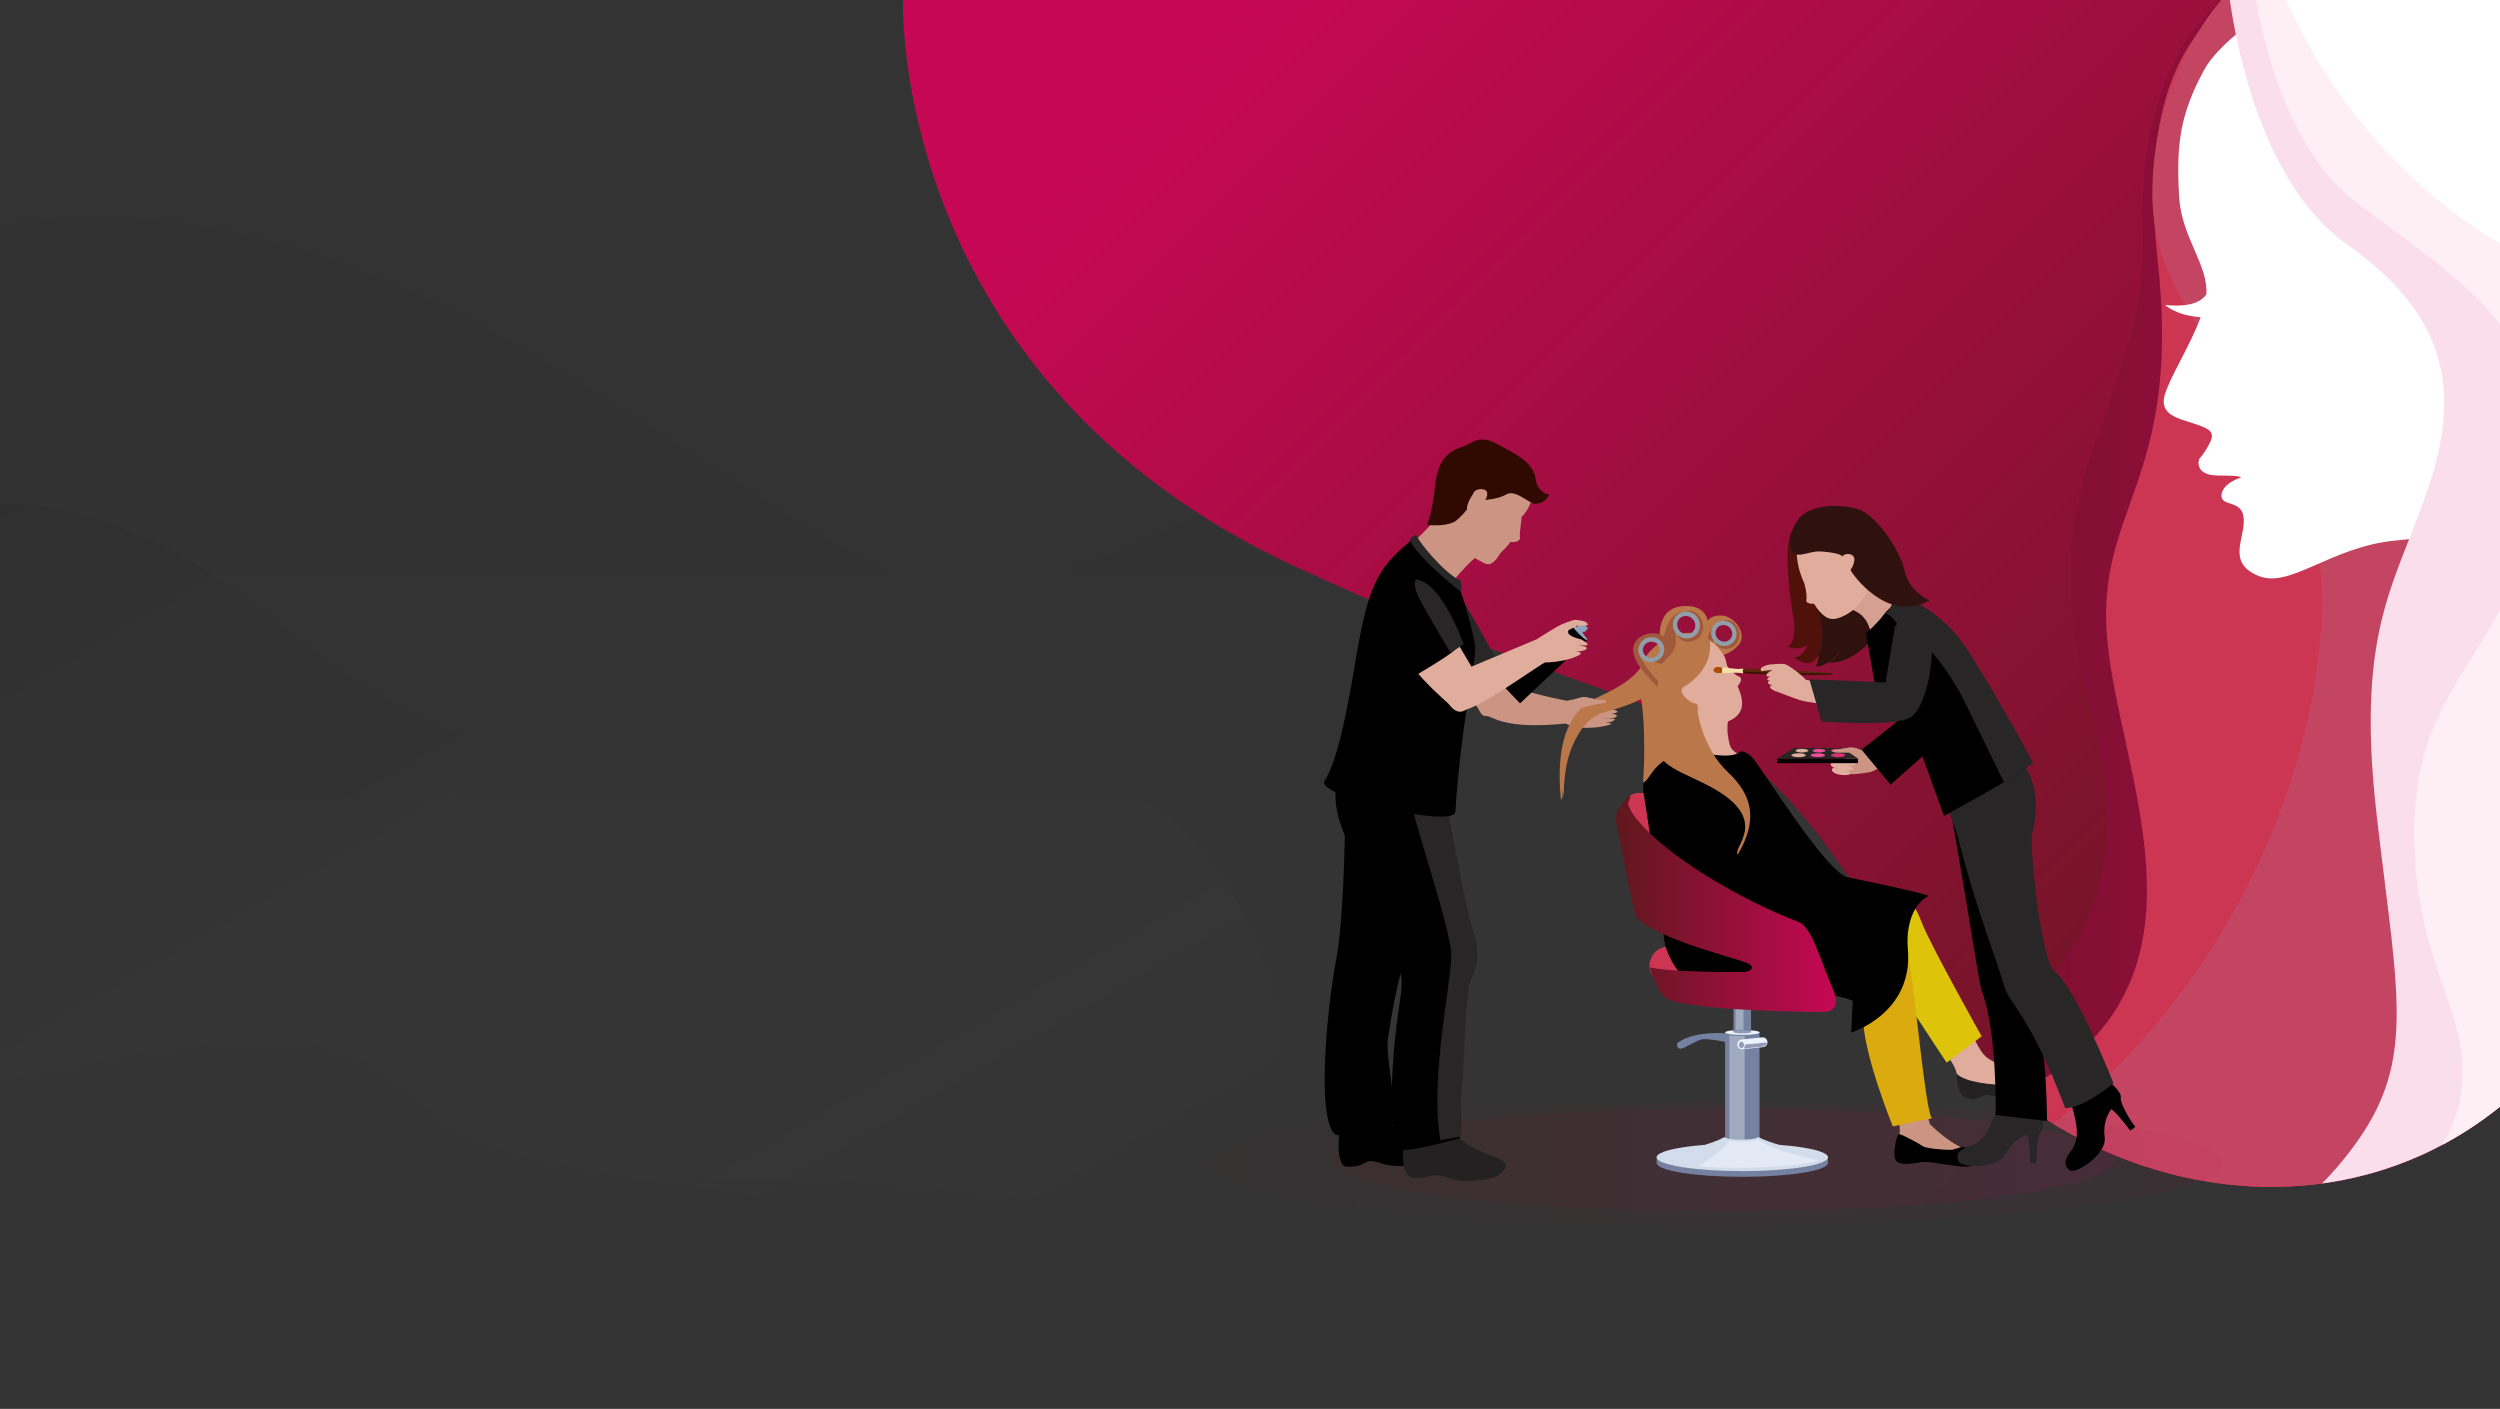 <?xml version="1.0" encoding="UTF-8"?>
<!-- Generator: Adobe Illustrator 21.0.0, SVG Export Plug-In . SVG Version: 6.00 Build 0)  -->
<svg version="1.1" id="Layer_1" xmlns="http://www.w3.org/2000/svg" xmlns:xlink="http://www.w3.org/1999/xlink" x="0px" y="0px" viewBox="0 0 1920 1082" style="enable-background:new 0 0 1920 1082;" xml:space="preserve">
<rect x="0" y="0" width="1920" height="1082" fill="#333333" stroke="none"/>
<style type="text/css">
	.st0{clip-path:url(#SVGID_2_);fill:url(#SVGID_3_);}
	.st1{clip-path:url(#SVGID_5_);fill:url(#SVGID_6_);}
	.st2{clip-path:url(#SVGID_8_);}
	.st3{clip-path:url(#SVGID_10_);fill:url(#SVGID_11_);}
	.st4{clip-path:url(#SVGID_10_);fill:url(#SVGID_12_);}
	.st5{clip-path:url(#SVGID_10_);fill:#CC3652;}
	.st6{clip-path:url(#SVGID_10_);fill:#C44561;}
	.st7{clip-path:url(#SVGID_10_);}
	.st8{fill:#FFFFFF;}
	.st9{clip-path:url(#SVGID_10_);fill:#FADEEB;}
	.st10{clip-path:url(#SVGID_10_);fill:#FDEFF4;}
	.st11{clip-path:url(#SVGID_10_);fill:#FFFFFF;}
	.st12{clip-path:url(#SVGID_14_);}
	.st13{fill:url(#SVGID_15_);}
	.st14{fill:url(#SVGID_16_);}
	.st15{clip-path:url(#SVGID_18_);}
	.st16{display:none;}
	.st17{display:inline;}
	.st18{fill:#282626;}
	.st19{fill:#EBF2FC;}
	.st20{fill:#929BB7;}
	.st21{fill:#2865DD;}
	.st22{fill:#5193F4;}
	.st23{fill:#CC3652;}
	.st24{fill:#CC9483;}
	.st25{fill:#BA784A;}
	.st26{fill:#A0593A;}
	.st27{fill:#919DA8;}
	.st28{fill:#232121;}
	.st29{fill:#300901;}
	.st30{fill:#E0AC9B;}
	.st31{fill:#DDC40B;}
	.st32{fill:#DBAA0E;}
	.st33{fill:#8FA4BC;}
	.st34{fill:#7581A0;}
	.st35{opacity:0.71;fill:#B2BCCE;enable-background:new    ;}
	.st36{fill:#D3DCEA;}
	.st37{opacity:0.65;fill:#EBF2FC;enable-background:new    ;}
	.st38{fill:url(#SVGID_19_);}
	.st39{fill:#2F120D;}
	.st40{fill:#4F1109;}
	.st41{fill:#D5A092;}
	.st42{fill:#AD4B07;}
	.st43{opacity:0.72;fill:#AD4B07;enable-background:new    ;}
	.st44{fill:#5B250E;}
	.st45{fill:#380F01;}
	.st46{fill:#F4E0A6;}
	.st47{fill:#E84F94;}
	.st48{fill:#DB3177;}
</style>
<g>
	<g>
		<g>
			<defs>
				<rect id="SVGID_1_" width="1920" height="1082"/>
			</defs>
			<clipPath id="SVGID_2_">
				<use xlink:href="#SVGID_1_" style="overflow:visible;"/>
			</clipPath>
			
				<linearGradient id="SVGID_3_" gradientUnits="userSpaceOnUse" x1="751.336" y1="465.875" x2="751.336" y2="1343.389" gradientTransform="matrix(1 0 0 1 0 -300)">
				<stop offset="0" style="stop-color:#000000;stop-opacity:2.000000e-02"/>
				<stop offset="9.972988e-02" style="stop-color:#050505;stop-opacity:1.800540e-02"/>
				<stop offset="0.226" style="stop-color:#151515;stop-opacity:1.549088e-02"/>
				<stop offset="0.365" style="stop-color:#2E2E2F;stop-opacity:1.269649e-02"/>
				<stop offset="0.515" style="stop-color:#525253;stop-opacity:9.699852e-03"/>
				<stop offset="0.673" style="stop-color:#808081;stop-opacity:6.541516e-03"/>
				<stop offset="0.837" style="stop-color:#B7B8B9;stop-opacity:3.270915e-03"/>
				<stop offset="1" style="stop-color:#F6F7F9;stop-opacity:0"/>
			</linearGradient>
			<path class="st0" d="M-49,189c0,0,171-92,473,91s274,220,510,108s527.3-94.7,610.6,187.2S1437,1007,1286,1009s-812-236-1120,0     S-49,189-49,189z"/>
		</g>
	</g>
	<g>
		<g>
			<defs>
				<rect id="SVGID_4_" width="1920" height="1082"/>
			</defs>
			<clipPath id="SVGID_5_">
				<use xlink:href="#SVGID_4_" style="overflow:visible;"/>
			</clipPath>
			
				<linearGradient id="SVGID_6_" gradientUnits="userSpaceOnUse" x1="184.618" y1="571.905" x2="637.439" y2="1356.214" gradientTransform="matrix(1 0 0 1 0 -300)">
				<stop offset="0" style="stop-color:#000000;stop-opacity:5.000000e-02"/>
				<stop offset="9.972988e-02" style="stop-color:#050505;stop-opacity:4.501351e-02"/>
				<stop offset="0.226" style="stop-color:#151515;stop-opacity:3.872721e-02"/>
				<stop offset="0.365" style="stop-color:#2E2E2F;stop-opacity:3.174124e-02"/>
				<stop offset="0.515" style="stop-color:#525253;stop-opacity:2.424963e-02"/>
				<stop offset="0.673" style="stop-color:#808081;stop-opacity:1.635379e-02"/>
				<stop offset="0.837" style="stop-color:#B7B8B9;stop-opacity:8.177288e-03"/>
				<stop offset="1" style="stop-color:#F6F7F9;stop-opacity:0"/>
			</linearGradient>
			<path class="st1" d="M-13,386c0,0,98-9,212,80s176,135,350,93s296,19,362,82s251,397-490,252c-174.3-34.1-48-148-434-59V386z"/>
		</g>
	</g>
	<g>
		<g>
			<defs>
				<rect id="SVGID_7_" width="1920" height="1082"/>
			</defs>
			<clipPath id="SVGID_8_">
				<use xlink:href="#SVGID_7_" style="overflow:visible;"/>
			</clipPath>
			<g class="st2">
				<g>
					<g>
						<defs>
							<path id="SVGID_9_" d="M693.5-0.5c0,0-11,291,302,436s332,72,472,316c87.4,152.3,305,218,453,98v-850H693.5z"/>
						</defs>
						<clipPath id="SVGID_10_">
							<use xlink:href="#SVGID_9_" style="overflow:visible;"/>
						</clipPath>
						
							<linearGradient id="SVGID_11_" gradientUnits="userSpaceOnUse" x1="1800.269" y1="1244.269" x2="907.86" y2="351.86" gradientTransform="matrix(1 0 0 1 0 -300)">
							<stop offset="0" style="stop-color:#5F181C"/>
							<stop offset="1" style="stop-color:#C60854"/>
						</linearGradient>
						<rect x="693" y="-9" class="st3" width="1243" height="935"/>
						
							<linearGradient id="SVGID_12_" gradientUnits="userSpaceOnUse" x1="1088.6" y1="778.05" x2="2026.7" y2="778.05" gradientTransform="matrix(1 0 0 1 0 -300)">
							<stop offset="0" style="stop-color:#45180D"/>
							<stop offset="1" style="stop-color:#B80854"/>
						</linearGradient>
						<path class="st4" d="M1710.9-3.5c0,0-70,43.6-65.3,180.5s-91.2,183.5-40.8,362.1c27.3,96.8,17.4,181.7-65.7,245.5        s-183.6,15.5-297.7,50.3c-114,34.8-152.8,124.7-152.8,124.7h938.1v-963L1710.9-3.5L1710.9-3.5z"/>
						<path class="st5" d="M1767.7-17.1c0,0-135.2-1.8-110.7,216c19.2,170.6-47.7,190.1-38.7,291.9s86.3,251.3-46.4,336.3        s-286.1,9.7-369.2,48.3c-83.1,38.7-102.6,85.6-102.6,85.6h771.3V-17.1H1767.7z"/>
						<path class="st6" d="M1739.3-33c0,0-86.3,61.1-86.3,182.2s141.2,165.7,129.6,333.9s-131.4,404-402,477.4h647.5V-33H1739.3z"/>
						<g class="st7">
							<path class="st8" d="M2001.8,303c-2.1-25.4,81.5-256.6-45.1-309.6c-133.8-56-245,25.7-263.7,59.9         c-18.7,34.2-21.8,57.6-19.4,98c1.8,31,22.4,52,20.9,74.8c-2.7,4.1-10.3,10.4-31.7,8.1c0,0,7.8,8,27.3,9.4         c-8,21.8-23.1,45-27.5,59.4c-4.7,15.7,10.6,18.4,22.3,22.3c11.7,3.9,16.6,6.1,12.3,14.7c-4.3,8.6-8.2,12.4-8.2,12.4         s-4.7,12.8,14.8,12.8s17.1,1.6,17.1,1.6s-14.4,4.3-14.8,13.6c-0.4,9.3,16.3,2.7,17.1,18.3c0.8,15.6-13.2,33.4,11.3,43.6         c24.5,10.1,55.3-22.5,105.6-27.2c50.3-4.7,61.5-13,120.1,54.9c48.9,56.6,53.7,78,54,83.5l9.3-197.6         C2023.6,355.9,2003.9,328.4,2001.8,303z"/>
							<path class="st8" d="M2014.3,553.5l-0.1,1.6C2014.3,555.1,2014.4,554.6,2014.3,553.5z"/>
						</g>
						<path class="st9" d="M1709.3-27.8c0,0,9.7,156.2,93.3,215.6c66.9,47.5,89.6,100,64.7,179.3s-59.1,110.2-42,259.2        s33.3,195.7-30.5,270.2S1647,967.8,1647,967.8h426.3V-27.8H1709.3z"/>
						<path class="st10" d="M1726.1-50.9c0,0,6.9,147.2,83.1,206.1s159.3,100.5,140.3,223.4c-19,123-93.5,142-95.3,254.6        c-1.7,112.6,48.5,145.5,34.6,213s-105.6,124.7-105.6,124.7h398.3V-50.9H1726.1z"/>
						<path class="st11" d="M1736.7-53.8c0,0,32.7,149.3,182,240.3s88.7,270.7,49,366.4s-18.7,184.3-14,235.7        c4.7,51.3,44.3,170.3,44.3,170.3h289.4V-58.5L1736.7-53.8z"/>
					</g>
				</g>
				<g>
					<defs>
						<rect id="SVGID_13_" width="1920" height="1082"/>
					</defs>
					<clipPath id="SVGID_14_">
						<use xlink:href="#SVGID_13_" style="overflow:visible;"/>
					</clipPath>
					<g class="st12">
						
							<linearGradient id="SVGID_15_" gradientUnits="userSpaceOnUse" x1="930.2" y1="1193.3" x2="1706" y2="1193.3" gradientTransform="matrix(1 0 0 1 0 -300)">
							<stop offset="0" style="stop-color:#5F181C;stop-opacity:5.000000e-02"/>
							<stop offset="1" style="stop-color:#C60854;stop-opacity:5.000000e-02"/>
						</linearGradient>
						<path class="st13" d="M930.2,893.3c0,26.3,173.7,47.7,387.9,47.7s387.9-21.4,387.9-47.7s-173.7-47.7-387.9-47.7        C1103.8,845.6,930.2,867,930.2,893.3z"/>
						
							<linearGradient id="SVGID_16_" gradientUnits="userSpaceOnUse" x1="1022" y1="1190.7" x2="1624.3" y2="1190.7" gradientTransform="matrix(1 0 0 1 0 -300)">
							<stop offset="0" style="stop-color:#5F181C;stop-opacity:0.1"/>
							<stop offset="1" style="stop-color:#C60854;stop-opacity:0.1"/>
						</linearGradient>
						<path class="st14" d="M1022,890.7c0,21.9,134.8,39.7,301.2,39.7c166.3,0,301.1-17.8,301.1-39.7S1489.5,851,1323.2,851        S1022,868.8,1022,890.7z"/>
					</g>
				</g>
				<g>
					<defs>
						<rect id="SVGID_17_" width="1920" height="1082"/>
					</defs>
					<clipPath id="SVGID_18_">
						<use xlink:href="#SVGID_17_" style="overflow:visible;"/>
					</clipPath>
					<g class="st15">
						<g>
							<g class="st16">
								<g class="st17">
									<polygon class="st18" points="1667.2,897.1 1787,887 1787,865.6 1666.5,873.6          "/>
									<polygon class="st18" points="1552.8,832.9 1666.8,897.5 1670.7,868 1552.8,814.1          "/>
									<polygon points="1670,874.3 1552.8,814.1 1631.9,814.1 1787,865.6          "/>
								</g>
								<g class="st17">
									<polygon points="1625.2,828.9 1787,865.6 1787,161.7 1759.1,155.8 1625.2,178.1          "/>
									<g>
										<polygon class="st18" points="1755.8,172.1 1755.8,836.1 1638.6,795.5 1638.6,193.6           "/>
										<polygon class="st8" points="1752.6,179.6 1752.8,827.3 1651.3,792.7 1651.3,196.5           "/>
									</g>
								</g>
								<g class="st17">
									<g>
										<rect x="1661.7" y="821" class="st19" width="9.6" height="32.7"/>
										<g>
											<g>
												<path class="st20" d="M1650.3,858L1650.3,858L1650.3,858v-1.5h1.5c2.6-1.2,8.3-2.1,14.9-2.1s12.3,0.9,14.9,2.1h1.5v1.6              l0,0c-0.3,1.9-7.5,3.5-16.4,3.5S1650.5,860,1650.3,858L1650.3,858L1650.3,858z"/>
												<path class="st19" d="M1650.3,856.5c0,2,7.3,3.6,16.4,3.6c9,0,16.4-1.6,16.4-3.6s-7.3-3.6-16.4-3.6              C1657.6,852.9,1650.3,854.5,1650.3,856.5z"/>
											</g>
											<path class="st19" d="M1666.3,856.4c-2.4-0.4-11-1.9-10.3-2c2.2-0.2,6-3.4,6-3.4c1.2,0,1.5,0.5,2.7,0.7             c0.6,0.1,1.4,0.1,1.8,0.1s1.1,0,1.7-0.2c1.3-0.2,3-0.7,3.1-0.6c0.8,1.7,5.2,3.2,6,3.2c0.7,0-7.9,1.5-10.3,2v0.1             c0,0-0.1,0-0.3,0c-0.2,0-0.3,0-0.3,0L1666.3,856.4z"/>
											<path class="st19" d="M1669.8,851.9c1.5,2.3,11,5.4,11.4,5.3c-2.7,1.8-17.1,2.6-22.9,1.5c2.5-1.8,5.6-5.5,5.8-6.6             C1667.4,853,1669.8,851.9,1669.8,851.9z"/>
										</g>
									</g>
									<g>
										<rect x="1628.3" y="805" class="st19" width="7.5" height="29.1"/>
										<g>
											<g>
												<path class="st20" d="M1618.5,836.7L1618.5,836.7L1618.5,836.7v-1.3h1.2c2.2-1,6.9-1.8,12.5-1.8s10.3,0.8,12.5,1.8h1.3              v1.3l0,0c-0.2,1.6-6.3,2.9-13.7,2.9C1624.7,839.7,1618.7,838.4,1618.5,836.7L1618.5,836.7L1618.5,836.7z"/>
												<path class="st19" d="M1618.5,835.4c0,1.6,6.1,3,13.7,3s13.7-1.4,13.7-3c0-1.7-6.2-3-13.7-3              C1624.6,832.4,1618.5,833.7,1618.5,835.4z"/>
											</g>
											<path class="st19" d="M1631.9,835.3c-2-0.3-9.2-1.6-8.7-1.6c1.8-0.2,5-2.8,5-2.8c1,0,1.2,0.4,2.3,0.6             c0.5,0.1,1.2,0.1,1.5,0.1c0.4,0,0.9,0,1.4-0.1c1.1-0.2,2.5-0.6,2.6-0.5c0.6,1.4,4.3,2.7,5,2.7c0.6,0-6.6,1.3-8.6,1.6v0.1             c0,0-0.1,0-0.3,0C1632,835.4,1631.9,835.4,1631.9,835.3L1631.9,835.3z"/>
											<path class="st19" d="M1634.8,831.6c1.2,1.9,9.2,4.5,9.6,4.5c-2.3,1.5-14.3,2.2-19.2,1.2c2.1-1.5,4.7-4.6,4.9-5.5             C1632.8,832.5,1634.8,831.6,1634.8,831.6z"/>
										</g>
									</g>
									<g>
										<path class="st19" d="M1611.2,799.7c-0.7,1.9,0.6,4,3,4.8l75.4,28c2.3,0.8,4.9-0.1,5.6-2l0,0c0.7-1.9-0.6-4-3-4.8            l-75.4-28C1614.4,796.9,1611.9,797.8,1611.2,799.7L1611.2,799.7z"/>
										<path class="st19" d="M1612.8,799.4c0.3-0.9,1.5-1.2,2.6-0.9l74.3,28c1.1,0.4,1.8,1.4,1.4,2.2l0,0            c-0.3,0.9-1.5,1.2-2.6,0.9l-74.3-28C1613.1,801.2,1612.5,800.2,1612.8,799.4L1612.8,799.4z"/>
									</g>
								</g>
								<g class="st17">
									<polygon class="st18" points="1787,627.1 1786.1,619.9 1689.4,619.9 1689.4,637.3 1777.9,643.7          "/>
									<g>
										<polygon class="st18" points="1689.4,777.2 1744.1,795 1749.7,795 1757.4,629.2 1689.4,622.4           "/>
										<polygon points="1694.2,653.7 1739.9,663.5 1739.9,666.5 1694.2,656.8           "/>
										<polygon points="1694.9,693.5 1739.9,704.7 1739.9,707.7 1694.9,696.6           "/>
										<polygon points="1694.2,736.9 1739.9,750.8 1739.9,753.8 1694.2,740           "/>
									</g>
									<rect x="1744.1" y="627.1" width="42.9" height="167.9"/>
								</g>
								<g class="st17">
									<path class="st21" d="M1734.1,621.1c0,3.8,9.5,3.8,14,3.8l0,0c4.4,0,14,0,14-3.8l-5.9-45.5c0-3.8-3.6-6.9-8.1-6.9l0,0           c-4.5,0-8.1,3.1-8.1,6.9L1734.1,621.1z"/>
									<path class="st22" d="M1735.7,619.5c0,3.5,7.8,3.6,10.2,3.6l0,0c2.4,0,10.2,0,10.2-3.6l-5.9-43c0-3.5-1.9-4.6-4.3-4.6l0,0           c-2.4,0-4.3,1.1-4.3,4.6L1735.7,619.5z"/>
									<g>
										<g>
											<path d="M1752.6,570.4c-0.8,1.4-8.5,0.7-9.3,0.4s0.4-5.1,1.1-5.6c1.1-0.7,6-1,7.1,0.2             C1752.6,566.7,1752.6,570.4,1752.6,570.4z"/>
											<path class="st18" d="M1745,565.6c0,0.3,1.3,0.5,2.8,0.5c1.6,0,2.8-0.2,2.8-0.5s-1.3-0.5-2.8-0.5S1745,565.3,1745,565.6z             "/>
											<path class="st18" d="M1744.6,566.1c-0.6,1.8-0.8,4.3-0.8,4.3s3.1,0.5,3.6,0.4c0.4-0.1,0.9-4.3,0.4-4.1             C1747.3,566.8,1744.6,566.1,1744.6,566.1z"/>
										</g>
										<path d="M1746.5,565.2c0,0.3,0.6,0.6,1.4,0.6l0,0c0.8,0,1.4-0.3,1.4-0.6v-7.1c0-0.3-0.6-0.6-1.4-0.6l0,0            c-0.8,0-1.4,0.3-1.4,0.6V565.2z"/>
										<g>
											<path class="st18" d="M1753.2,557.8c-1.8,0.4-6.1-0.7-7.3-0.8c-1.7-0.1-10.8-2.4-12.5,1.5c-0.1,0.2,0.2,0.4,0.1,0.6             c1.2,0.4,2.8,1.3,2.8,1.3s1.3-1.2,2.5-2c1.1-0.7,3.1-1,6.8,0.3c2.5,0.9,6.2,0.9,7,0.3             C1753.4,558.4,1753.2,557.8,1753.2,557.8z"/>
											<path d="M1751.2,556.2c-1.8,0.1-4.5,0.4-5.7,0.4c-2,0-10.9-2.8-12.1,1.9c1.2,0.4,2.8,1.3,2.8,1.3s1.3-1.2,2.5-2             c1.1-0.7,3.1-1,6.8,0.3c2.5,0.9,6.8,0.7,7.6,0.1C1753.8,557.6,1751.2,556.2,1751.2,556.2z"/>
										</g>
									</g>
								</g>
								<g class="st17">
									<path class="st21" d="M1727.2,618.5c0,2.8-2.7,2.8-6,2.8l0,0c-3.3,0-6,0-6-2.8v-25c0-2.8,2.7-5.1,6-5.1l0,0           c3.3,0,6,2.3,6,5.1V618.5z"/>
									<path class="st22" d="M1726.1,617.3c0,2.6-1.4,2.6-3.2,2.6l0,0c-1.8,0-3.2,0-3.2-2.6v-23.1c0-2.6,1.4-3.4,3.2-3.4l0,0           c1.8,0,3.2,0.8,3.2,3.4V617.3z"/>
									<g>
										<g>
											<path d="M1717.9,589.7c0.6,1.1,6.3,0.5,6.9,0.3c0.6-0.3-0.3-3.8-0.8-4.1c-0.8-0.5-4.5-0.7-5.3,0.2             C1718,586.9,1717.9,589.7,1717.9,589.7z"/>
											<path class="st18" d="M1723.6,586.1c0,0.2-0.9,0.3-2.1,0.3s-2.1-0.2-2.1-0.3c0-0.2,0.9-0.4,2.1-0.4             C1722.6,585.7,1723.6,585.9,1723.6,586.1z"/>
											<path class="st18" d="M1723.8,586.5c0.4,1.3,0.6,3.2,0.6,3.2s-2.3,0.4-2.7,0.3c-0.3-0.1-0.7-3.2-0.3-3.1             C1721.8,587,1723.8,586.5,1723.8,586.5z"/>
										</g>
										<path d="M1722.5,585.8c0,0.2-0.5,0.4-1,0.4l0,0c-0.6,0-1-0.2-1-0.4v-5.3c0-0.2,0.5-0.4,1-0.4l0,0c0.6,0,1,0.2,1,0.4V585.8            z"/>
										<g>
											<path class="st18" d="M1717.5,580.3c1.3,0.3,4.5-0.5,5.4-0.6c1.2,0,8-1.8,9.3,1.1c0.1,0.1-0.1,0.3-0.1,0.5             c-0.9,0.3-2.1,0.9-2.1,0.9s-0.9-0.9-1.9-1.5c-0.8-0.5-2.3-0.8-5,0.2c-1.9,0.7-4.6,0.7-5.1,0.2             C1717.4,580.8,1717.5,580.3,1717.5,580.3z"/>
											<path d="M1719,579.1c1.3,0,3.4,0.3,4.2,0.3c1.5,0,8.1-2.1,8.9,1.4c-0.9,0.3-2.1,0.9-2.1,0.9s-0.9-0.9-1.8-1.5             c-0.8-0.5-2.3-0.8-5,0.2c-1.9,0.7-5,0.5-5.6,0.1C1717,580.2,1719,579.1,1719,579.1z"/>
										</g>
									</g>
								</g>
							</g>
							<g>
								<g>
									<path class="st23" d="M1275.4,758.9c-4.9-7.7-8.2-10.9-8.6-16c-0.3-3.4,1.2-12.1,9.5-15c6.1-2.1,35.7-0.1,43.1-0.1           c17.5,0,30.1,25.4,20.3,30.3C1329.9,763.1,1275.4,758.9,1275.4,758.9z"/>
									<path class="st23" d="M1247.7,636.1c1.9,7.5,6.9,35,13.8,60.4c20.8,12.9,80.1,31.9,85.1,35.8c5.4,4.2,1.9,5.4-3.7,6.5           c-4.8,1-49.9,0.2-66.6-2.3c2.1,3.5,4.2,6,6.4,7.3c16.8,9.8,156.7,7.3,166.5,7c14-0.4,4.3-15.4,4.3-15.4           c-14.8-29-19-49.3-29.5-53.6c-7.5-3.1-89.9-27.8-140.7-64.6c-25.9-13.3-31.4-7.9-34.6-2.1           C1248.7,615.1,1244.2,622.1,1247.7,636.1z"/>
									<path class="st24" d="M1238.6,544.7c-2.7-0.7-9.4-0.5-16.8-3c2.2-0.3,11.4-1.5,9.4-3.9c-4.1-0.5-12.9-2.2-14.7-2.5           c-1.6-0.2-7,1.9-13.3,2.9c-11.3-2.4-41.7-8.3-47.1-15.3c-5.5-7.1-29-41.6-29-41.6l-11.8,36.9c0,0,18.2,22.4,20.6,27.1           c2.4,4.7,3.3,4.5,6.5,4.7c3.8,0.3,13.6,10.5,59.2,5.7c0.2,0,0.4-0.1,0.6-0.1c3.1,1.1,6.3,4.4,23.1,3.1           c4.4-0.4,10.7-1.8,11.6-2.4c1.4-0.9-1.3-1.3-4.2-1.5c5.7-0.1,6.3-1.1,7.2-1.9c1.6-1.5-4.7-0.6-12.8-1.3           c3.1,0.1,14.2,1,14.6-1.8c0.1-0.8-1.8-1.4-4.1-1.8c0.4,0,0.7,0,1.1-0.1C1243.8,547.3,1242.8,545.7,1238.6,544.7z"/>
									<path class="st18" d="M1125.1,464c3.1,4.3,24.3,42.8,24.3,42.8l-19.2,12.5c0,0-14.5-45.5-11-52.6           C1122.7,459.7,1125.1,464,1125.1,464z"/>
									<g>
										<path class="st25" d="M1323.1,472.8c-19.5-2.3-21.3,27.6-24,35.9c0,0,15.5-3.6,17.7-4c2.2-0.5,10.7-1,18.2-9.1            C1342.5,487.4,1332.7,473.9,1323.1,472.8z M1329,492.1c-2.9,3.1-7.7,3.3-10.8,0.4c-3.1-2.9-3.3-7.7-0.4-10.8            c2.9-3.1,7.7-3.3,10.8-0.5C1331.6,484.2,1331.8,489,1329,492.1z"/>
										<path class="st26" d="M1306.9,503.2c2.5-9.5,7.8-27.9,16.8-26c-2.9,2.3-8,5.5-8.2,9.7c-0.2,4.1,1.6,11.5-0.6,13.8            C1312.8,503,1306.9,503.2,1306.9,503.2z"/>
										<path class="st26" d="M1317.5,493.8c5.1,8.3,15.1,3.4,16.7-0.1c0,0,2.4-3,1.8-7.3c-0.7-5-4.8-11.8-12.4-9.8            c4,4.2,10.6,9.1,8.1,14.1C1329.7,494.6,1317.5,493.8,1317.5,493.8z"/>
										<path class="st27" d="M1317.4,493.5c-4-3.7-4.4-9.9-0.8-13.8l0,0c3.6-3.9,9.8-4,13.8-0.3l0,0c4,3.7,4.4,9.9,0.8,13.8l0,0            C1327.6,497.1,1321.4,497.1,1317.4,493.5L1317.4,493.5z M1319.7,491c2.7,2.5,6.7,2.3,9.1-0.2l0,0c2.3-2.5,2.1-6.5-0.6-9            l0,0c-2.7-2.5-6.7-2.3-9.1,0.1l0,0C1316.8,484.5,1317,488.5,1319.7,491L1319.7,491z"/>
									</g>
									<g>
										<path d="M1028.3,873c-0.9,11.2,0.5,22.6,5.6,22.9c17.2,1.1,12.1-7.7,26.4-2.6c10.8,4,34,2.4,37.5-1.3            c3-3.2,7.1-8.8-8-13.5c-14.3-4.5-24.1-18.4-29.9-25.6c-5.8-7.3-15-0.1-15-0.1l-15.1,4.6L1028.3,873z"/>
										<path d="M1033,623.5c0,26.2-1.6,85.2-6.5,111.4s-10.1,70.4-9,102.6c1.2,36.8,10.3,34.3,10.3,34.3s39.1-1,42.4-9.2            c3.2-8.2-6-52.3-4.4-63.8s6.5-42.6,13.1-62.2C1085.4,716.9,1033,623.5,1033,623.5z"/>
										<path class="st28" d="M1077.7,882.7c-1.2,11.2,1.2,21.3,8,21.9c13.3,1.1,13.4-5.2,27.5,0.4c10.7,4.2,34.8,0.8,38.4-2.8            c3.1-3.1,11.1-8.6-3.9-13.8c-14.1-4.9-29.9-12.3-34.9-26.2c-3.2-8.8-15-0.5-15-0.5l-15.3,4.2L1077.7,882.7z"/>
										<path d="M1105.1,607.1c3.3,19.6,24,103.5,26.2,109.7c2.9,8.2,5.9,18-1.6,34.4c-2.5,5.4-3.1,11.7-4.7,24.8            s-5.9,52-4.3,65.1s0.6,33,0.6,33s-44.1,12.4-47.1,8.3c-7.5-10.4-5.2-54-4.5-64c3.1-48.5,9.2-58.9,5.9-70.4            c-3.3-11.4-21.3-75.3-31.1-86.8c-9.8-11.5-24.9-43.3-16.4-63.9c8.6-20.6,3.3-16.4,3.3-16.4l70.4,6.5L1105.1,607.1z"/>
										<g>
											<path class="st18" d="M1123.1,831.9c1.2-13.2,2-48.3,3.7-61.4c1.6-13.1,0.4-13.9,2.9-19.2c7.6-16.4,4.5-27.4,1.6-35.6             c-4-11.4-17.9-85.1-20.4-100.3l-3.8-27.3l-30.7-4.2c6.4,41.9,33.7,114.2,38,146.2c2.2,16.4-17.2,98.1-8.1,145.5             c8.2-1.3,14.9-2.6,14.9-2.6S1121.3,852.1,1123.1,831.9z"/>
										</g>
									</g>
									<g>
										<path class="st24" d="M1109.8,387.9c-2.8,6.2-14.1,19.6-25.1,29c-16.9,14.4-5.8,9.7-5.8,9.7l31.7,26.4            c0,0,19.7-25.8,28.3-28.2C1147.4,422.3,1109.8,387.9,1109.8,387.9z"/>
										<path class="st24" d="M1167.4,413.3c-0.8-3.7,1.3-13.6,1.1-16.1c0-0.1,0-0.2,0.1-0.2c5-4.9,10.2-14.5,8.9-25.5            c-0.1-0.8-3.3-1.3-4.4-2.7c-5.3-18.3-50.3-36.1-62.8-10.9c-23.4,47.3,20,70.1,30.5,75c1.9,0.9,6.4,1.2,11.2-7.8            c3.4-3.3,5.6-5.5,7.9-8.8c3.4,0.3,6.3-0.4,7.2-2.1C1167.2,413.9,1167.4,413.7,1167.4,413.3z"/>
										<path class="st29" d="M1124.6,342.6c6.1-2.1,11.4-9.4,25.6-1.4c12.2,6.8,27.2,13.2,29,26c1.7,11.9,10.6,12.7,10.6,12.7            s-3.1,7.4-11.4,7c-3.5-0.2-14.8-11.1-21.3-7.3c-5.4,3.2-12.9,3.9-12.9,3.9s-13.9,1.5-15.8,5.5c-0.7,1.3-7.8,9.9-11.7,11.9            c-8,3.9-20.9,2.2-20.9,2.2s4.4-9.1,6.3-29.5C1104.3,349.4,1115.6,345.7,1124.6,342.6z"/>
										<path class="st24" d="M1140.8,383.9c5.7-10.4-7.3-9.2-8.7-6c-1.7,3.5-8.4,11.5-4,16.7            C1132.4,399.8,1140.8,383.9,1140.8,383.9z"/>
									</g>
									<path d="M1119.2,447.9c-5.3-6.9-11.1-9.9-15.9-13.7c-9.2-7.3-19-19.6-19-19.6c-27.8,22.9-33.7,35.3-44.3,98.9           c-5.1,30.4-12.6,70.6-22.8,86.4c-7.3,11.3,99.6,36.8,100.5,23.5c4.7-70.7,14.7-106.4,15.3-125.8           C1133.1,491.3,1122.3,451.9,1119.2,447.9z"/>
									<g>
										<path class="st30" d="M1506.9,779.6c7.1,11,11.8,27.5,19.6,33c7.9,5.5,26.4,12.8,31.1,17.6c4.7,4.7,4.7,4.7-6.3,5.5            s-28-3.4-35-1.1c-7,2.4-12.2-1-13.5-9.9c-1.4-8.9-15.5-23.8-17.1-30.1C1484.1,788.2,1506.9,779.6,1506.9,779.6z"/>
										<path class="st28" d="M1502.8,824.6c6.2,6.8,28.7,8.8,38.8,8.6c13.3-0.4,8.1-8.4,5.5-9.8c0,0,19,5.6,20.8,8.2            c1.8,2.6,2.7,10.6-15.8,12.7c-13,2-18.9-3.2-25.9-3.3s-6.1,5.5-16.6,1.9C1502.4,840.4,1502.8,824.6,1502.8,824.6z"/>
									</g>
									<path class="st31" d="M1294.4,734.8l51.5-41.3l8.6,6.4c0,0,95.6-13.1,109-7.9c4.9,1.9,7.5,3.7,12.5,16.7           c6.4,16.8,45.9,87.2,45.9,87.2l-26.9,20.2c0,0-49.4-74.3-53-83c-3.6-8.8-41.9,20.6-70.5,28.5           C1342.7,769.4,1300,774.1,1294.4,734.8z"/>
									<g>
										<path class="st24" d="M1439.4,726.5c21.2-1.7,23.6,6.6,24.8,16c1.6,12.6,2.3,13.2,1.5,33.8c-0.4,9.9,8.9,60.9,16.4,87            c0,0,18.9,19,31.7,20.1c13,1.2-1.7,15.1-13.7,9.6c-12.1-5.5-26.5-2.3-36.2-1.4c-9.7,0.9-12.2-9.6-5.8-19.3            c7.1-10.8-27.4-71.1-12.5-115.5c2.4-7.1-10.1-16.2-21.2-16.5C1418.6,740.1,1433,727,1439.4,726.5z"/>
										<path class="st32" d="M1437.6,723.7c5.4-1.3,25.3-3.1,29.2,18.6c4.5,25.1,11.7,108.1,16.8,116.7            c-10.6,1.6-29.9,6.1-29.9,6.1s-23.3-56.9-22.8-84.4c0.4-27.5-4.3-24.5-4.3-24.5l-34.7-0.7            C1391.8,755.6,1435.3,724.2,1437.6,723.7z"/>
										<path d="M1458.2,870.8c5.2,1.6,15.3,7.4,18.6,9.5c3.3,2.1,18.5,2.8,20.4,2.8c4.6,0.1,9.2-3.1,11.2-2.2            c4.8,2.1,10.8,2.2,12.9,5.1c2.1,2.9-2,9.7-11.1,10s-28.6-4.6-34.5-3.5c-5.8,1.1-18.4,3.2-20-2            C1452.4,880.2,1458.2,870.8,1458.2,870.8z"/>
									</g>
									<path class="st30" d="M1336,538.2c-8.8,7.8-11.5,18.3-7.6,33.6c1.5,6,9,8.6,14.5,12.2c6.8,4.4,5.4,51.8-7.2,47.1           c-11-4.2-33.6-56.3-40.7-57.3c4.2-5.9,9.7-36.5,4.4-52.8C1293.9,504.7,1336,538.2,1336,538.2z"/>
									<path d="M1336.6,577.1c-6.3,6.3-26.7,1.6-33.7,0c-2.6-0.6-11.9-1.4-18.4,1.9c-11,5.6-23,13.3-22.6,27.5           c0,0,15,95.4,15.8,111.9s18.8,57.3,76.9,47.1c45.6-8,68.3,3.2,68.3,3.2l-1.2,24.3c0,0,48.1-14.7,43.5-64.4           c-1.2-12.7,1.6-33,15.7-40.4c0,0,6.3-0.4-62-14.5c-16.3-3.4-67.5-86.3-73-91.8C1340.5,576.3,1336.6,577.1,1336.6,577.1z"/>
									<path class="st30" d="M1273.4,546.2c-16.2-18.2-14.4-41,2.3-51.4c16.3-10.3,34.9-12.2,48,8.2c2.2,3.5,1.9,6.2,2.8,8.5           c2.1,2.7,5.7,7,9.9,8.5c1.6,1.6,0.2,4.6-1.9,7c5.6,12.4,4.3,20.3-3.7,25.2C1319.5,559,1289.5,564.3,1273.4,546.2z"/>
									<g>
										<path class="st25" d="M1259.5,531.6c-3.6-17.9,3.1-32.4,22.4-42.1c13.3-6.7,27.9-2.5,31,1.7c1.2,1.7,0.4,2.2,0.4,2.2            c1.8,20.2-16.3,31.6-17.6,32.6c-1.2,1-7.8,2.3-1.7,9.3c3.4,3.9,6.8,4.8,8.1,5c0.2-0.1,0.3-0.1,0.3-0.1            c0.1,0.1,0.2,0.2,0.3,0.2l0,0l0,0c5.2,4-6.4,24.5-19,40.6c-15.5,7.1-17.2,19.3-21.8,19.8            C1261.9,600.9,1265,559.3,1259.5,531.6z"/>
									</g>
									<path class="st25" d="M1303.3,541.4c0,7.5,5.4,34.4,23.8,51.7c18.5,17.3,23.5,36.5,7.5,63.2c-4.3-5.5,24.3-25.5-16.9-49.8           c-22.8-13.5-50.5-18.2-44.2-39.4C1276.8,556.2,1303.3,541.4,1303.3,541.4z"/>
									<g>
										<polygon points="1167.4,540.2 1154,526.2 1205.6,477.6 1218.9,491.6           "/>
										<path class="st33" d="M1218.9,491.6c-0.5,0.5-3.9-2.2-7.6-6.1s-6.3-7.4-5.8-7.9s3.9,2.3,7.6,6.1            C1216.9,487.6,1219.4,491.1,1218.9,491.6z"/>
										<g>
											<polygon class="st33" points="1214.6,486.6 1210.3,482.2 1212.9,479.7 1217.2,484.2            "/>
											<polygon class="st33" points="1216.9,485.4 1211.6,480 1214.5,477.2 1219.7,482.6            "/>
										</g>
									</g>
									<path class="st25" d="M1262.4,509.3c-8.8,14.4-23.5,20.3-37.7,27.4c-14.1,7.1-31.2,24.7-25.9,77.7c1.7-2.4,1.5-4.1,0.9-7.3           c0.4,0.4,1.3,4.7,1.3,4.7s-0.9-23.9,7.8-41.6c11-22.4,20-21.8,35.1-26.7c21.3-6.9,30.8-15.1,32-21.6           C1276.6,518.4,1262.4,509.3,1262.4,509.3z"/>
									<g>
										<g>
											<path class="st25" d="M1294.2,465.4c-15.2,0.5-22.1,10.7-18.9,34.8c0,0,14.6-6.1,17-6.6s6.6,4.9,14.7-3.8             C1315.1,481.2,1313,464.8,1294.2,465.4z M1300.5,486.2c-3.1,3.3-8.3,3.5-11.6,0.5c-3.3-3.1-3.5-8.3-0.5-11.6             c3.1-3.3,8.2-3.5,11.6-0.5C1303.3,477.6,1303.5,482.8,1300.5,486.2z"/>
											<path class="st26" d="M1276.6,493.6c2.7-10.3,4.7-24,18.8-24c-3.1,2.5-9.1,6.5-9.4,10.9c-0.2,4.4,5.2,15.3-5.1,24.4             C1278.4,507.2,1276.6,493.6,1276.6,493.6z"/>
											<path class="st26" d="M1288.1,488c5.5,8.9,16.3,3.7,18-0.1c0,0,2.5-3.3,1.9-7.9c-0.8-5.3-5.2-12.7-13.3-10.5             c4.3,4.5,11.4,9.7,8.7,15.1C1301.3,488.8,1288.1,488,1288.1,488z"/>
											<path class="st27" d="M1288.2,487.5c-4.2-3.9-4.7-10.5-0.8-14.6l0,0c3.9-4.2,10.4-4.2,14.7-0.4l0,0             c4.2,3.9,4.7,10.5,0.9,14.7l0,0C1299,491.3,1292.4,491.4,1288.2,487.5L1288.2,487.5z M1290.4,485c3,2.7,7.4,2.6,9.9-0.1             l0,0c2.5-2.8,2.3-7.2-0.7-9.9l0,0c-2.9-2.7-7.4-2.5-9.9,0.2l0,0C1287.3,477.9,1287.5,482.3,1290.4,485L1290.4,485z"/>
										</g>
										<g>
											<path class="st26" d="M1256,492.9c-7.5,12,11.3,28.3,17.1,34.8c0,0,1.8-14.5,2.5-16.7c0.7-2.1,9.4-6.6,6.1-17.1             C1278.4,483.3,1261.1,484.7,1256,492.9z M1275.7,497.4c1.3,4-0.9,8.3-4.9,9.6c-4,1.3-8.3-1-9.6-5c-1.3-4,0.9-8.3,5-9.6             C1270.1,491.2,1274.4,493.4,1275.7,497.4z"/>
											<path class="st25" d="M1276.2,526c-7.1-6.9-22.1-24.5-16-31.4c0.6,3.7,0.9,9.7,4.3,11.9c3.5,2.2,14.3,2.9,15.2,5.9             C1280.6,515.4,1276.2,526,1276.2,526z"/>
											<path class="st26" d="M1271.5,508.2c9.7-0.3,10.4-11.4,8.2-14.6c0,0-1.5-3.6-5.5-5.1c-4.7-1.8-12.6-1.7-14.7,5.9             c5.7-1.4,13.2-4.7,16.3,0C1278.2,498,1271.5,508.2,1271.5,508.2z"/>
											<path class="st27" d="M1271.1,508.1c-3.5,1.1-7.3,0.2-9.8-2.1l0,0c-1.2-1.1-2.1-2.4-2.6-4l0,0c-1.1-3.4-0.1-6.9,2.2-9.4             l0,0c1.1-1.2,2.6-2.3,4.4-2.8l0,0l0,0c3.6-1.1,7.3-0.2,9.8,2.1l0,0c1.2,1.1,2,2.4,2.6,4l0,0c1.1,3.4,0.1,6.9-2.2,9.4l0,0             l0,0l0,0C1274.3,506.6,1272.8,507.6,1271.1,508.1L1271.1,508.1z M1262,501c0.3,1,0.9,1.9,1.6,2.6l0,0             c1.6,1.5,4.1,2.1,6.5,1.4l0,0c1.2-0.4,2.2-1,3-1.9l0,0c1.5-1.7,2.1-3.9,1.4-6l0,0c-0.3-1-0.9-1.9-1.6-2.6l0,0             c-1.6-1.5-4.1-2.1-6.5-1.4l0,0l-0.5-1.6l0.5,1.6c-1.2,0.4-2.2,1-2.9,1.8l0,0C1261.9,496.5,1261.3,498.8,1262,501             L1262,501z"/>
										</g>
									</g>
									<path class="st24" d="M1215.7,535.3c6.3,0.4,6.9,2.3,15.7,2.1c2.4-0.1,3.4,2.4-0.6,2.8c-11.4,1.2-15.3,4.9-18.1,2.5           C1210,540.4,1215.7,535.3,1215.7,535.3z"/>
									<path class="st30" d="M1210.9,480.5c2.4,0.1,5.5,0.1,7.2-0.1c2.8-0.3,0.9-2-0.9-3.1c-0.9-0.5-7.2-1.3-7.2-1.3l-0.1,0.1           c-2.1-0.2-7.3,2.3-9.8,3.1c-3.2,1-20,11.8-20,11.8l-50,21l-28.1-47.7c0,0-35.2,19.4-32.6,24.3           c16.9,31.8,40.3,48.3,43.8,52.8c7.1,9,11.9,3.7,13.8,3.2c14.9-4.7,57.8-35.7,59.6-35.8c11.8-0.3,20.1-3.1,20.1-3.1           s6.7-2.4,7.2-3.4c0.6-1.3-1.5-1.7-3.8-1.7c3.5-0.3,7.6-0.9,8.5-2.5c0.8-1.3-3.4-2.2-6.9-2.6c1.3,0.1,2.8,0.2,4.7,0.2           c7.6,0.3-2.3-4.8-2.3-4.8s-12.2-2.3-9.4-7C1207.9,482.4,1209.8,481.4,1210.9,480.5z"/>
									<path d="M1064.6,454.6c-6.6,7.5,0,35.3,5.9,48.9c5.9,13.5,10.6,18.8,10.6,18.8s32.4-18.8,35.9-23c3.5-4.1-18.8-53-22.4-53           C1091.1,446.4,1077,440.5,1064.6,454.6z"/>
									<path class="st18" d="M1087.5,445c18.9,2.1,34.6,44.4,36.6,49.6c-4.6,3.2-10,6.9-10,6.9s-22.5-37.3-25.8-45.4           C1085,448.1,1087.5,445,1087.5,445z"/>
									<path class="st18" d="M1087.8,410.9c0.4,3.5,21.4,29.8,33.9,34.9c1.2,5.1,0.4,8.8,0.4,8.8s-32.8-25.3-39-39.4           C1081.9,412.4,1087.8,410.9,1087.8,410.9z"/>
									<g>
										<path class="st34" d="M1357.4,800.2c-4.1-3.4-49.4-14-69.4,1c0,0-0.8,4.2,2.5,4.2s12.7-6.8,16.8-7.2            c10.4-1,29.3,5.6,34.4,5.3S1357.4,800.2,1357.4,800.2z"/>
										<g>
											<g>
												<rect x="1324.9" y="793.1" class="st34" width="26.4" height="86.9"/>
												<path class="st19" d="M1324.9,792.9c0,1,5.9,1.9,13.3,1.9c7.3,0,13.3-0.8,13.3-1.9c0-1-5.9-1.9-13.3-1.9              S1324.9,791.8,1324.9,792.9z"/>
												<path class="st35" d="M1336.8,795.6c-3.3,0-6.4-0.2-8.7-0.5v82.6h11.8v-82.2C1339,795.6,1338,795.6,1336.8,795.6z"/>
											</g>
											<g>
												<path class="st34" d="M1272.3,893.2L1272.3,893.2L1272.3,893.2v-4.4h6c10.4-3.6,33.2-6.2,59.8-6.2              c26.6,0,49.4,2.5,59.8,6.2h6v4.7h-0.1c-1,5.7-30,10.3-65.7,10.3s-64.7-4.6-65.7-10.3h-0.1L1272.3,893.2L1272.3,893.2z"/>
												<path class="st36" d="M1272.3,888.8c0,5.9,29.5,10.6,65.8,10.6s65.8-4.7,65.8-10.6c0-5.9-29.4-10.6-65.8-10.6              C1301.8,878.2,1272.3,882.9,1272.3,888.8z"/>
											</g>
											<path class="st36" d="M1336.8,888.5c-9.6-1.2-44.2-5.7-41.4-5.7c3.2,0,23.1-5.9,28.7-9.4c0.6-0.3,1.1,0.9,6.1,1.6             c2.5,0.3,5.6,0.3,7.3,0.3c1.7,0,4.5-0.1,6.9-0.4c5-0.6,5.9-1.8,6.4-1.5c5.6,3.4,26.7,9.4,29.9,9.4             c2.7,0-31.8,4.5-41.4,5.7v0.3c0,0-0.4-0.1-1.2-0.2c-0.8,0.1-1.2,0.2-1.2,0.2L1336.8,888.5z"/>
											<path class="st37" d="M1350.7,875.3c5.9,6.7,44,15.9,45.9,15.6c-10.9,5.5-68.7,7.8-92.1,4.4c10-5.3,22.5-16.2,23.5-19.4             C1341.2,878.6,1350.7,875.3,1350.7,875.3z"/>
										</g>
										<g>
											<rect x="1331.3" y="755.1" class="st34" width="13.5" height="37.3"/>
											<path class="st20" d="M1331.3,792.5c0-0.7,3-1.2,6.8-1.2c3.7,0,6.8,0.5,6.8,1.2c0,0.6-3,1.2-6.8,1.2             C1334.4,793.7,1331.3,793.2,1331.3,792.5z"/>
											<path class="st35" d="M1339,790.9v-34.4h-6v34.7c1.2-0.2,2.7-0.3,4.4-0.3C1338,790.9,1338.6,790.9,1339,790.9z"/>
										</g>
										<g>
											<path class="st19" d="M1334.2,802.5c0.2,2.1,2.1,3.6,4.1,3.3l15.8-1.6c2.1-0.2,3.5-2,3.3-4.1l0,0c-0.2-2.1-2-3.6-4.1-3.4             l-15.7,1.6C1335.5,798.6,1334,800.4,1334.2,802.5L1334.2,802.5z"/>
											<path class="st20" d="M1335.5,802.5c0,1.3,0.9,2.4,2,2.4s1.9-1.1,1.9-2.4c0-1.3-0.9-2.4-1.9-2.4             C1336.4,800.1,1335.5,801.1,1335.5,802.5z"/>
											<g>
												<path class="st20" d="M1353.8,803.8l-14.6,1.5c0.6-0.5,1-3.1,1-3.1l16.9-1.6C1356.8,802.3,1355.6,803.6,1353.8,803.8z"/>
											</g>
										</g>
									</g>
									
										<linearGradient id="SVGID_19_" gradientUnits="userSpaceOnUse" x1="1241.012" y1="994.162" x2="1409.9" y2="994.162" gradientTransform="matrix(1 0 0 1 0 -300)">
										<stop offset="0" style="stop-color:#5F181C"/>
										<stop offset="1" style="stop-color:#C60854"/>
									</linearGradient>
									<path class="st38" d="M1241.7,634.1c1.8,7.1,7.2,38.8,14.3,69.5c15.8,18.2,80.7,32.9,86.7,36.4c6.5,3.7,0,6.5-3.7,6.5           c-3.1,0-52.9,0.6-72.2-3.6c4.1,12.2,8.5,21.2,12.8,23.7c16.8,9.8,111.7,10.7,121.5,10.5c14-0.3,7.1-16.1,7.1-16.1           c-10.8-25.2-16.6-49.1-27.2-53.1c-42.5-16.1-100.4-49.6-124-78.8c-1.2-1.5-6.2-8-6.6-12.1c-0.1-0.9,2.6-5.7,1.5-5.8           c-3.9,2.4-4.3,4-7.8,8C1241.7,622.4,1240,627.4,1241.7,634.1z"/>
								</g>
								<g>
									<path class="st24" d="M1419.5,574.2c1-0.5,5.2-0.3,7,0.7s9,2.6,10.5,3.2c1.4,0.6,6.2-3.4,6.2-3.4l6.2,11.5           c0,0-10.4,6.3-13.1,6.8c-5.4,1-16.6,2.6-19.2,0.7C1414.6,592,1419.5,574.2,1419.5,574.2z"/>
									<g>
										<path class="st30" d="M1419,583.2c4.2,1.2,7.5,3.1,5.5,4.3s-11-1.7-11-1.7s11.1,2.7,9.8,5c-1.4,2.3-16.8-0.2-17.2-3.3            C1405.3,582.3,1419,583.2,1419,583.2z"/>
										<path class="st30" d="M1408,589.6c-1.6,1.3-1.7,2.8,1.5,4.4c3.2,1.6,11.1,1.7,11.4,0.3s-1.8-2.8-3.9-3.3            C1414.9,590.4,1408,589.6,1408,589.6z"/>
									</g>
									<path d="M1469,529.5c-1.5,6.9,1.8,5.1,2.9,9.2c1.2,4.2-42.3,37-42.3,37l22.4,26.9c0,0,40.4-35.7,44.1-39.8           c3.7-4.2,1.1-5.5,0.7-7.9C1496.5,552.6,1469,529.5,1469,529.5z"/>
									<g>
										<path class="st39" d="M1395.2,446.1c6,13.5,3.6,61.5-0.7,65.4c4,2.3,18.7-7.8,18.5-12.7c-1.2,7.4-10.8,10.1-8.2,10.2            c22.7,0.7,45.9-29,42.8-41.6C1444.6,454.9,1395.2,446.1,1395.2,446.1z"/>
										<path class="st39" d="M1374.9,410.9c1.5-2.9,8.5-26.1,46.5-17c14.2,3.4,9.3-4.4,19.3,17.5C1465,465.3,1474,460,1474,460            l-80.2,45.6l-20.2-76.6L1374.9,410.9z"/>
										<path class="st40" d="M1379,402.6c0,0-1.8,37.9,11.1,83.6c3.3,11.7-12.4,14.1-17.4,9.8c4.9,0.2,6.4-13.1,4.8-21.4            c-2.5-13.4-7.5-48.6-2.7-63.7L1379,402.6z"/>
										<path class="st40" d="M1380.3,404.4c-6.5,7.1-1,46.1,7.4,79.6c3.9,15.5-6.3,21.2-10.4,21c5.2,2.7,16.4,11.5,21.4-8.1            s-12.5-53.5-15.2-75.1C1380.8,400.2,1380.3,404.4,1380.3,404.4z"/>
									</g>
									<path class="st41" d="M1403.2,465.5c36.3,0,30.9,19.2,37.5,30.9c4.1,7.2,6.8-4.3,14.2-16.1c6.5-10.3,6.4-13.4,11.6-18.6           c-7.1-2.2-40.6-29.9-46.3-46.6C1414.7,398.4,1403.2,465.5,1403.2,465.5z"/>
									<g>
										<g>
											<path class="st18" d="M1566.4,846.9c-1.4-7.9,1.4-26.3,1.4-26.3h-28.6c0,0,3,6.2-3.4,24.7c-6.4,18.4-10.3,31-23.5,35.1             c0,0-12.6,3-8.1,11.8c2.4,4.6,30,5.7,36-5.8c4.8-9.2,11-13.1,16.6-15c2,4.9,2.5,21.9,2.5,21.9s3.6,0.3,4.9-0.3             c-0.7-4.5,0.5-21.5,3.4-24.6C1571.5,865,1567.6,853.9,1566.4,846.9z"/>
											<path d="M1491,589.2c9.3,35.6,28.4,165,30.8,171.2c12.2,31,10.9,95.9,10.9,95.9l39.4,4.6c0,0,0.3-85.2-18.7-115.2             c3.8-46.3,0-100.6,0-100.6l-43.6-65.1L1491,589.2z"/>
										</g>
										<g>
											<path d="M1628.7,843.3c1.3-4.9-8.3-11.8-13.3-16.9c-5.6-5.7-13.9-22.4-13.9-22.4l-23.5,16.3c0,0,6,3.4,11.3,22.2             s9.3,31.3,0.8,42.1c0,0-8.7,9.7,0.1,14.4c4.5,2.4,27.9-12.5,26.2-25.4c-1.3-10.3,1.6-17,5.1-21.8             c4.4,2.9,14.5,16.5,14.5,16.5s3.2-1.8,3.9-3C1636.9,862.1,1628.2,847.7,1628.7,843.3z"/>
											<path class="st18" d="M1486.6,596.1c4.8,16.2,14.3,35.7,17.4,48.3c14.1,55.8,32.4,100.7,34.9,112             c3.1,13.8,19.5,21.1,47.2,94.7c15.3-0.4,37.1-19.2,37.1-19.2s-30-75.4-45.4-86c-10.2-7-19.5-96.6-17-106.3             c2.6-9.8,5-25.5-0.8-41.4c-7.6-20.3-35.2-40.9-35.2-40.9L1486.6,596.1z"/>
										</g>
									</g>
									<path d="M1446.5,472.3c-3.7,5.4-13.7,14.4-13.7,14.4c3.2,12.6,8.2,49.7,10.5,55.7c3.2,8.3,14,10.3,17.9,13.6           c9,7.5,11.1,13,18.5,34c1.9,5.3,13.3,36.6,13.3,36.6s61.7-33.3,65.7-39.4c2.5-3.8-39.2-65.1-52.2-83.9           c-13.1-18.8-25.3-36.1-49.9-48.1C1456,466.3,1450.9,465.9,1446.5,472.3z"/>
									<path class="st18" d="M1512.4,501.2c20.6,32.5,48.7,82.8,48.8,85.1l-22,14.8c0,0-32.3-66.4-34-69.3           c-26.2-44.7-40.2-45.7-42.7-46.4c-3.4-1-7.8-12.6-14.4-14.3c4.5-3.9,3.7-5.9,8.9-14.8           C1484.1,466.5,1500.1,481.9,1512.4,501.2z"/>
									<g>
										<path class="st30" d="M1412.3,391.3c20.3-0.5,26.5,10.2,27.3,35.6c0.7,25.4-12.8,44-29.2,48.2            c-5.6,1.4-11.3-1.6-17.2-11.4c-3,0.1-5.8-0.4-6-2.4c0.6-2.6,0.1-7.4-1.4-13c-3.9-8.8-5.8-16-6-25.4            C1378.9,397.4,1392.1,391.8,1412.3,391.3z"/>
									</g>
									<path class="st39" d="M1375.2,420.7c2.3,10.2,13.4,2.5,22,2.8c8.7,0.3,17.1,2.1,17.8,3.9c2.3-3.5,10.1-2.3,9.1,3.3           c-1,5.6-2.9,6-2.8,7.2c0,1.2,27.7,41.9,60.6,23.2c0,0-15.7-6.2-19.2-22.8c-3.5-16.6-22.7-43.9-36.4-47.5           c-16.5-4.3-38-3-45.9,9C1372.6,412.1,1375.2,420.7,1375.2,420.7z"/>
									<g>
										<path class="st42" d="M1322.3,512.8c-1.4-0.3-1.9-0.7-3.8-0.6c0.1,0.1,0.3,0.1,0.5,0.2c-0.5,0-1.1,0-1.7,0.1            c-0.5,0.2-0.7,0.4-0.7,0.4l1.2,0.1l-1.3,0.1l1.1,0.2c-0.5,0-0.9,0-1,0c-0.2,0.1-0.3,0.4-0.2,0.4c0,0,0.2,0,0.4,0            c-0.4,0-0.7,0.1-0.7,0.1l-0.2,0.4h2.1l-2.2,0.1v0.3l2.1,0.1l-2-0.1l0.2,0.5l0.1,0.1l0,0l1.8,0.2h-1.7c0,0,0,0,0,0.3            c0.1,0,0.3,0.1,0.6,0.1h-0.5l1.3,0.2h-1.2c0,0,0.2,0.2,0.7,0.4c0.6,0.2,1.2,0.2,1.7,0.3c-0.2,0-0.4,0.1-0.5,0.1            c2.1,0.3,3.1-0.1,4.2-0.4c0.1,0,0.2,0,0.2,0v-0.1h0.1v-0.7h-0.1l0.2-2.1h0.1v-0.7l0,0v-0.2            C1322.9,512.7,1322.7,512.8,1322.3,512.8z"/>
										<path class="st43" d="M1322.3,513c-1.3-0.3-1.7-0.7-3.5-0.5c0.1,0.1,0.2,0.1,0.4,0.2c-0.5,0-1,0-1.6,0.1            c-0.4,0.2-0.6,0.4-0.6,0.4l1.1,0.1l-1.2,0.1l1,0.1c-0.5,0-0.9,0-0.9,0.1c-0.2,0.1-0.3,0.4-0.2,0.4c0,0,0.2,0,0.4,0            c-0.4,0.1-0.6,0.1-0.6,0.1l-0.2,0.4h2l-2.1,0.1v0.2l2,0.1h-2l0.2,0.4l0.1,0.1l-0.1,0.1l1.7,0.2h-1.6c0,0,0,0,0,0.2            c0.1,0,0.3,0.1,0.6,0.1h-0.5l1.3,0.1h-1.1c0,0,0.2,0.2,0.6,0.4c0.6,0.1,1.2,0.2,1.6,0.2c-0.2,0-0.4,0.1-0.4,0.1            c2,0.3,2.8-0.1,3.9-0.3c0.1,0,0.2,0,0.2,0l0,0h0.1v-0.7h-0.1l0.2-1.9l0,0v-0.7l0,0V513            C1322.9,512.9,1322.7,512.9,1322.3,513z"/>
										<path class="st43" d="M1322.8,513.2c-1.3-0.3-1.7-0.6-3.6-0.5c0.1,0.1,0.2,0.1,0.5,0.2c-0.5,0-1.1,0-1.7,0.1            c-0.4,0.1-0.6,0.3-0.6,0.3l1.1,0.1l-1.2,0.1l1,0.1c-0.5,0-0.9,0-1,0c-0.2,0.1-0.3,0.3-0.1,0.3c0,0,0.2,0,0.4,0            c-0.4,0-0.6,0-0.6,0l-0.2,0.3h2l-2.1,0.1v0.2l1.9,0.1l-1.9-0.1l0.2,0.4l0.1,0.1l0,0l1.7,0.2h-1.6c0,0,0,0,0,0.2            c0.1,0,0.3,0.1,0.6,0.1h-0.5l1.2,0.1h-1.1c0,0,0.2,0.2,0.6,0.4c0.6,0.1,1.2,0.2,1.6,0.2c-0.2,0-0.4,0.1-0.4,0.1            c2,0.3,2.8-0.1,3.9-0.3c0.1,0,0.2,0,0.2,0l0,0h0.1v-0.6h-0.1l0.1-1.7h0.1v-0.6l0,0v-0.2            C1323.4,513.2,1323.2,513.2,1322.8,513.2z"/>
										<g>
											<path class="st44" d="M1350.3,513.7c19.8,0.7,57,2.5,57.2,3.9c0.1,1.4-37.3,0.8-57.1,0.1c-14-0.5-15.7-1.3-15.5-2.7             C1335,513.9,1337.3,513.2,1350.3,513.7z"/>
											<path class="st45" d="M1349.4,516.3c-7.6-0.3-12.1-0.6-14.5-1.1c0.1,1.2,2.6,2,15.5,2.4c19.8,0.7,57.2,1.3,57.1-0.1             c0-0.1-0.3-0.3-0.9-0.4C1393.3,517.5,1365.9,516.9,1349.4,516.3z"/>
										</g>
										<path class="st46" d="M1322.6,512.6v2.1l-0.1,2.1c0,0,1.3,0.2,2.5,0.1c3.6-0.5,10.3-0.4,10.3-0.4s1.4,0.6,3.5,0.5            c-0.7-0.9-0.2-3.1,0.1-3.4c-2.2-0.2-3.5,0.2-3.5,0.2s-6.6-0.4-10.2-1.1C1323.9,512.4,1322.6,512.6,1322.6,512.6z"/>
										<path class="st46" d="M1335.3,515.2c0,0-6.6-0.1-10.2,0.4c-0.8,0.1-1.9,0-2.5-0.1v1.3c0,0,1.3,0.2,2.5,0.1            c3.6-0.5,10.3-0.4,10.3-0.4s1.4,0.6,3.5,0.5c-0.2-0.3-0.3-0.7-0.3-1.2C1336.5,515.8,1335.3,515.2,1335.3,515.2z"/>
										<path class="st46" d="M1325,515.9l0.1-2.5c0,0,1,0.5,1,1.3C1326.1,515.6,1325,515.9,1325,515.9z"/>
										<path class="st30" d="M1386.9,522.1c-4-4.6-14.3-12-16.7-12.2c-2.4-0.3-10,0.3-11.5,0.5c-1.6,0.2-5,1.6-5.8,2.3            c-1,0.8-1,3.2,0.8,2.7s7.6-0.8,7.6-0.8s-4.5,2.3-4.6,3.4c-0.1,1.2,0.5,1.5,0.5,1.5l2.4,0.2c0,0-2.3,0.7-2.3,2.1            c0,0.7,1.4,1,2.4,1c-1.1,0.4-2.5,0.4-1.7,2c0.6,1.2,3.1,1.3,3.1,1.3s-1.8,0.5-1.8,1.5c-0.1,1,2.6,2.6,3.8,3            c1.3,0.4,15.2,5.9,19.2,7.1c5.2,1.6,21.3,3.5,21.3,3.5l0.7-16.1L1386.9,522.1z"/>
									</g>
									<path class="st18" d="M1389.6,521.7l58.5,2.4l7.3-43.3c0,0,20.5-20.3,26.9,4.6c4.5,17.5-2.2,56.1-14.4,65.2           c-10.9,8-69,3.5-69,3.5L1389.6,521.7z"/>
									<g>
										<rect x="1364.9" y="582.5" width="62" height="3.6"/>
										<polygon class="st18" points="1364.9,582.5 1377.5,574.5 1415.1,574.5 1426.8,582.5           "/>
										<g>
											<path class="st30" d="M1386.8,580c0,0.9-2.5,1.5-5.5,1.5s-5.5-0.7-5.5-1.5s2.5-1.5,5.5-1.5S1386.8,579.1,1386.8,580z"/>
											<path class="st47" d="M1401.6,580c0,0.9-2.5,1.5-5.5,1.5s-5.5-0.7-5.5-1.5s2.5-1.5,5.5-1.5S1401.6,579.1,1401.6,580z"/>
											<path class="st48" d="M1417.2,580c0,0.9-2.5,1.5-5.5,1.5s-5.5-0.7-5.5-1.5s2.5-1.5,5.5-1.5S1417.2,579.1,1417.2,580z"/>
										</g>
										<g>
											<path class="st30" d="M1388.8,576.5c0,0.7-2.2,1.4-4.9,1.4s-4.9-0.6-4.9-1.4c0-0.8,2.2-1.4,4.9-1.4             S1388.8,575.8,1388.8,576.5z"/>
											<path class="st47" d="M1402,576.5c0,0.7-2.2,1.4-4.9,1.4c-2.7,0-4.9-0.6-4.9-1.4c0-0.8,2.2-1.4,4.9-1.4             C1399.8,575.2,1402,575.8,1402,576.5z"/>
											<path class="st48" d="M1416,576.5c0,0.7-2.2,1.4-4.9,1.4c-2.7,0-4.9-0.6-4.9-1.4c0-0.8,2.2-1.4,4.9-1.4             C1413.8,575.2,1416,575.8,1416,576.5z"/>
										</g>
									</g>
									<path class="st24" d="M1419.5,574.2c-2,0.2-10.1,1.7-11.2,1.7c-1,0-2.6,1.6,1.8,2s9.3-0.1,12.6,0.3           C1424.6,578.5,1419.5,574.2,1419.5,574.2z"/>
								</g>
							</g>
						</g>
					</g>
				</g>
			</g>
		</g>
	</g>
</g>
</svg>